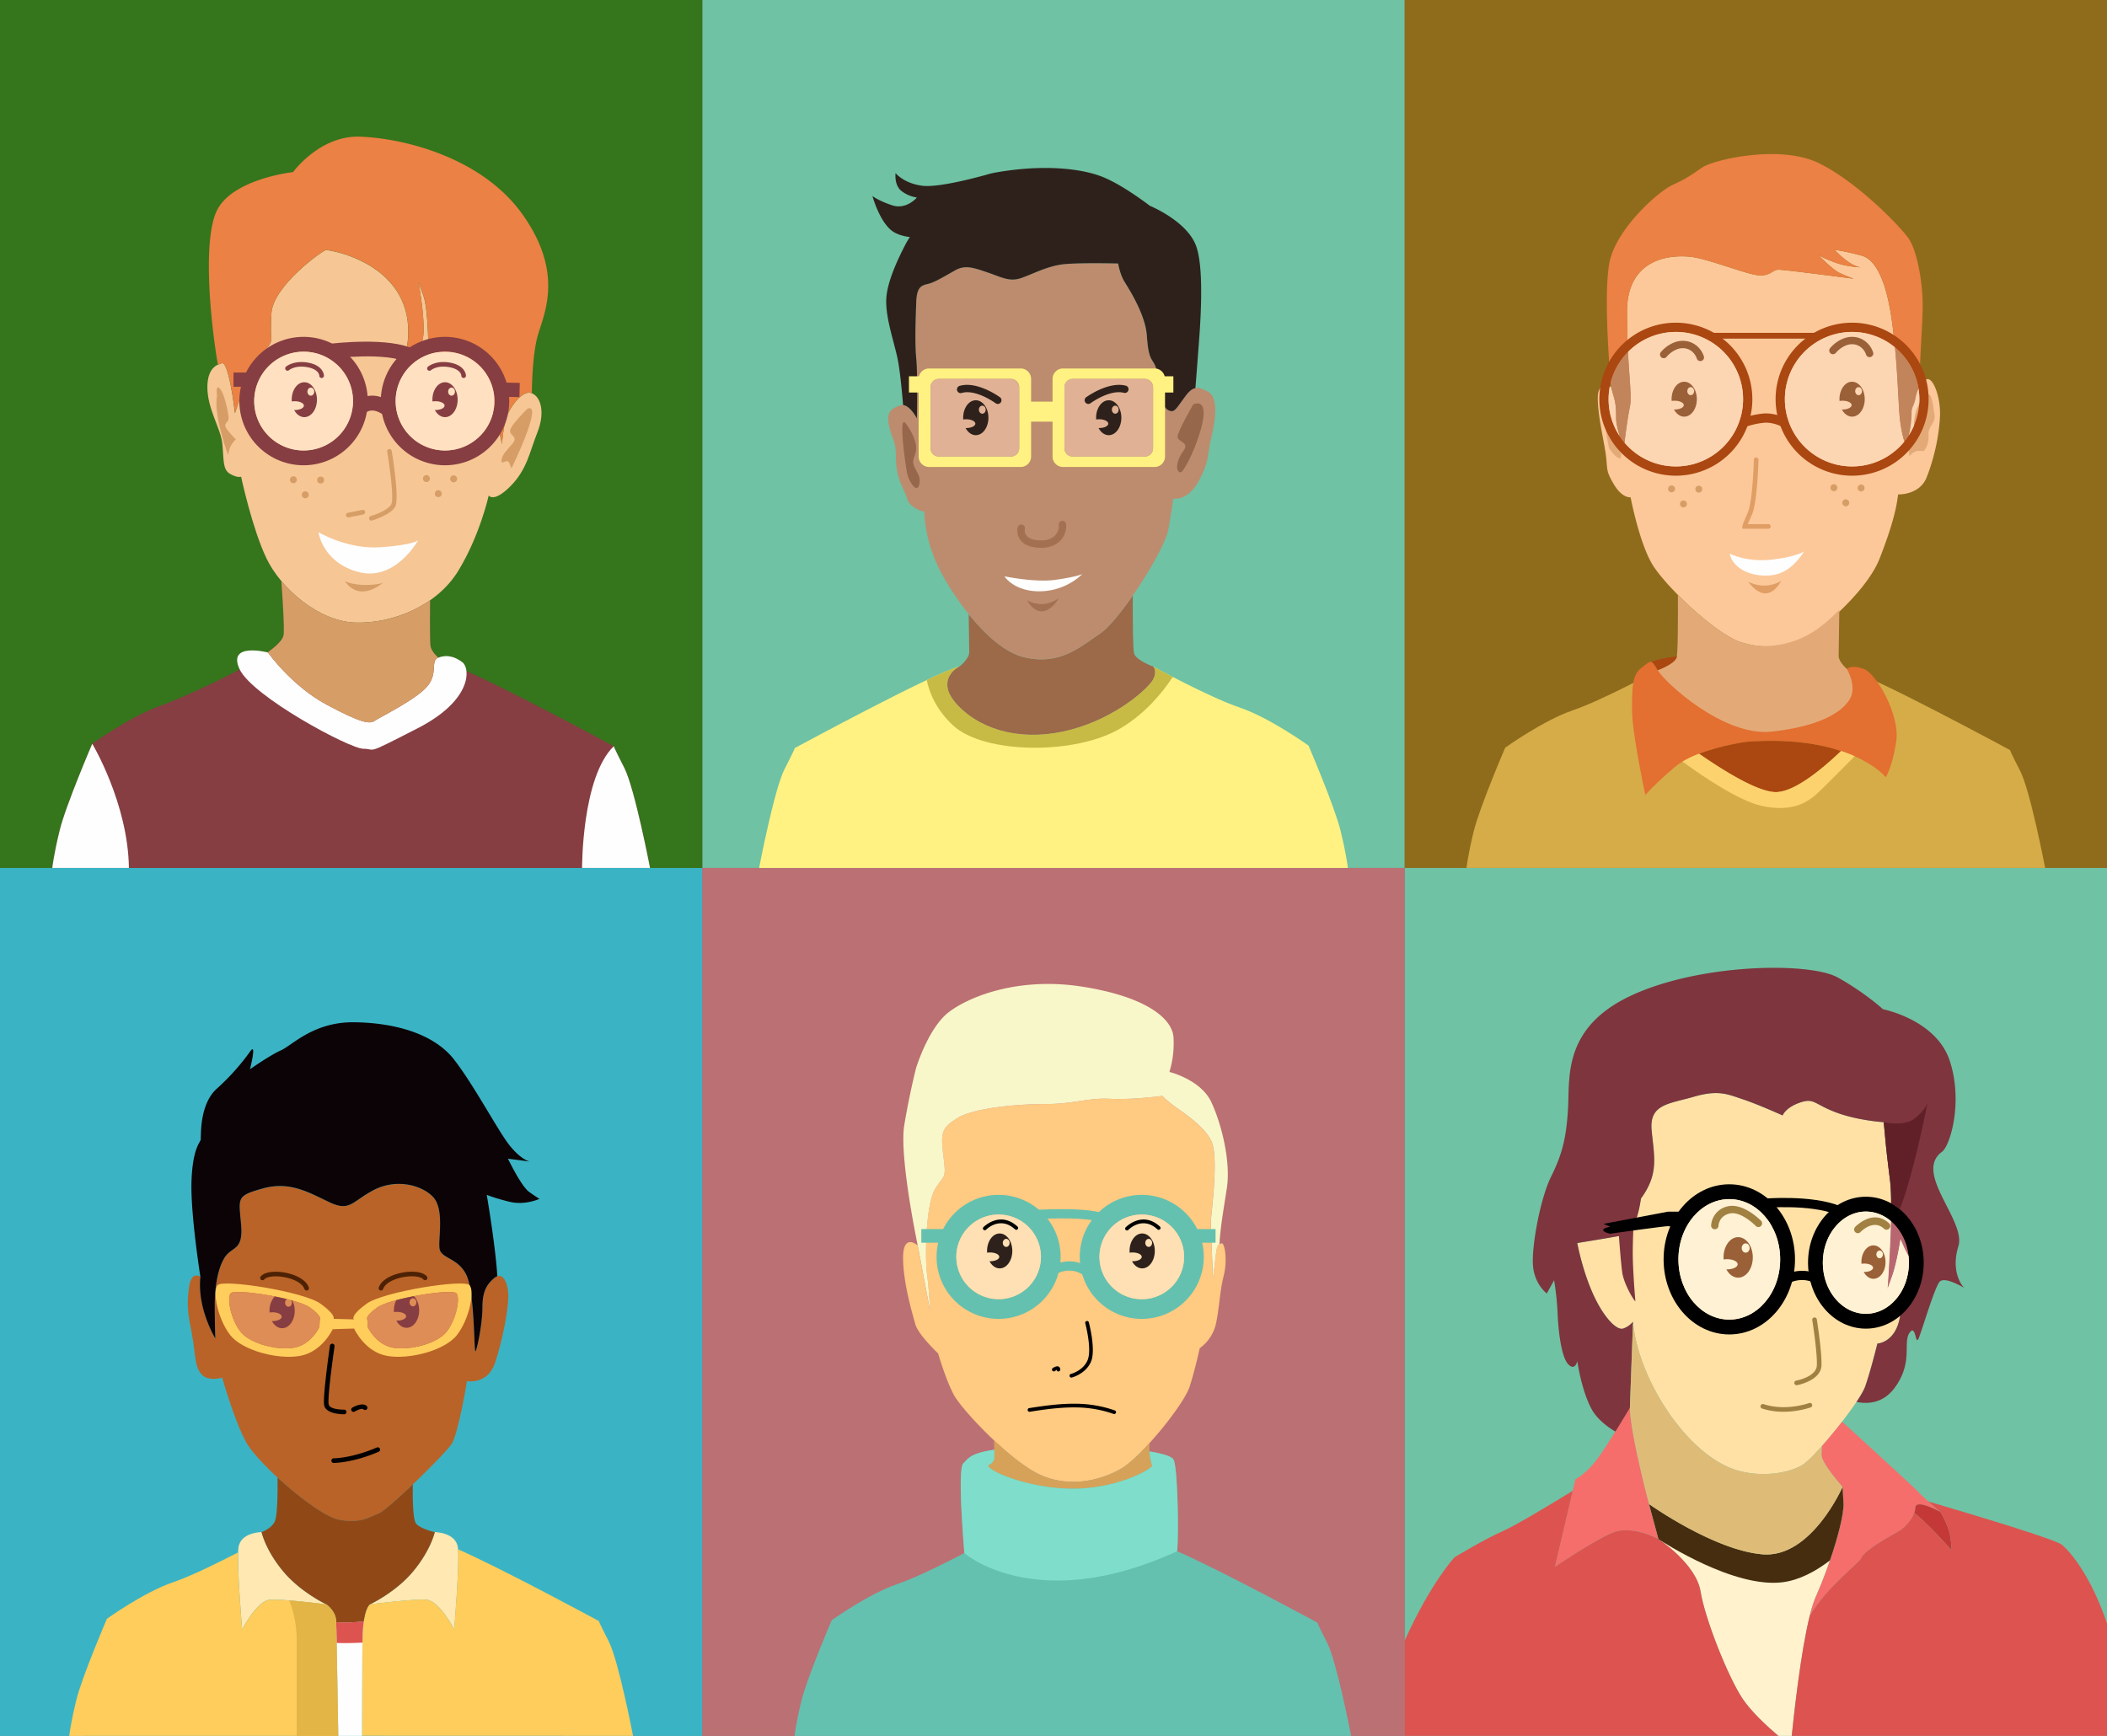 <svg id="Layer_1" data-name="Layer 1" xmlns="http://www.w3.org/2000/svg" viewBox="0 0 2272 1872"><rect x="0" y="0" width="2272" height="1872" fill="#808080" stroke="none"/><defs><style>.cls-1{fill:#3ab4c4;}.cls-2{fill:#6fc2a4;}.cls-3{fill:#8f6c1b;}.cls-4{fill:#bb7074;}.cls-5{fill:#35751c;}.cls-12,.cls-6{fill:#863e42;}.cls-10,.cls-11,.cls-14,.cls-15,.cls-16,.cls-17,.cls-18,.cls-19,.cls-22,.cls-23,.cls-24,.cls-25,.cls-26,.cls-27,.cls-28,.cls-29,.cls-30,.cls-32,.cls-33,.cls-34,.cls-35,.cls-36,.cls-37,.cls-38,.cls-39,.cls-40,.cls-41,.cls-42,.cls-43,.cls-44,.cls-45,.cls-46,.cls-47,.cls-48,.cls-50,.cls-52,.cls-53,.cls-54,.cls-55,.cls-56,.cls-57,.cls-58,.cls-59,.cls-6,.cls-60,.cls-61,.cls-62,.cls-7,.cls-8,.cls-9{fill-rule:evenodd;}.cls-7{fill:#f6c695;}.cls-8{fill:#eb8144;}.cls-9{fill:#fefefe;}.cls-10,.cls-13{fill:#d69e66;}.cls-11{fill:#ffe1c2;}.cls-14,.cls-20{fill:#fff282;}.cls-15{fill:#c7ba45;}.cls-16{fill:#9c6949;}.cls-17{fill:#bd8c6e;}.cls-18{fill:#2e211b;}.cls-19{fill:#96674a;}.cls-21{fill:#e0b194;}.cls-22{fill:#a37151;}.cls-23{fill:#fcc899;}.cls-24{fill:#e3aa78;}.cls-25{fill:#d6ac48;}.cls-26{fill:#e36f30;}.cls-27,.cls-31{fill:#ab4711;}.cls-28{fill:#fcd26f;}.cls-29{fill:#fcd5b3;}.cls-30{fill:#c2845b;}.cls-32{fill:#9a6038;}.cls-33{fill:#e09e65;}.cls-34{fill:#b96328;}.cls-35{fill:#0c0306;}.cls-36{fill:#ffe8b2;}.cls-37{fill:#ffcd5c;}.cls-38{fill:#914817;}.cls-39{fill:#dd5350;}.cls-40{fill:#e3b446;}.cls-41{fill:#de8d56;}.cls-43{fill:#4d2104;}.cls-44,.cls-51{fill:#64c1af;}.cls-45{fill:#ffca81;}.cls-46{fill:#f8f7c9;}.cls-47{fill:#d6a25a;}.cls-48{fill:#7edecb;}.cls-49,.cls-50{fill:#ffe0b5;}.cls-52{fill:#ffe1a6;}.cls-53{fill:#7e353e;}.cls-54{fill:#f56e6c;}.cls-55{fill:#fff2cd;}.cls-56{fill:#c43937;}.cls-57{fill:#462d0f;}.cls-58{fill:#debc78;}.cls-59{fill:#fff1d4;}.cls-60{fill:#b86771;}.cls-61{fill:#a18142;}.cls-62{fill:#612028;}</style></defs><rect class="cls-1" y="936" width="757.33" height="936"/><rect class="cls-2" x="757.33" width="757.33" height="936"/><rect class="cls-2" x="1514.67" y="936" width="757.33" height="936"/><rect class="cls-3" x="1514.67" width="757.33" height="936"/><rect class="cls-4" x="757.33" y="936" width="757.33" height="936"/><rect class="cls-5" width="757.33" height="936"/><path class="cls-6" d="M175,760.34c-33.12,11.26-75.52,41.73-75.52,41.73S71,868.31,64.35,895.47,56.4,936,56.4,936H700.93s-16.56-86.23-27.82-108.09-11.26-23.19-11.26-23.19-153-82.8-179.85-89.09c0,0-16.82-8.84-17.88-20-.58-6.1-.52-28.95-.35-48.32a137.06,137.06,0,0,1-80.4,24.09c-29.91-.89-60.15-21.17-80-44.82,1.68,23.46,3.31,50.76,2.45,57.94C303.17,706.9,189.48,755.41,175,760.34Z"/><path class="cls-7" d="M237.91,392.45s-14.3,1.19-14.3,25,14.3,44.11,16.09,60.81,0,28,8.35,32.78,11.92,3,11.92,3,11.93,56,27.42,88.23,56,68,96,69.15,87.63-17.88,110.88-56S527,534.33,527,534.33s5.06,8.35,23.25-9.83,20.86-37.26,29.21-58.13,4.17-38.15-6-42.32-23.85,15.49-27.43,26.22-4.76,28.62-4.76,28.62-14.91-79.28-47.7-91.8-31.59-6.56-31.59-6.56,0-46.5-5.37-61.4l-5.36-14.91s9.54,51.27,3.58,65-20.27,21.46-20.27,21.46,16.69-41.73-7.16-77.5-72.13-43.51-75.71-43.51-57.23,38.75-59,68,1.8,28-2.38,34.57-16.69,14.91-19.67,23.25-17.29,50.08-17.29,50.08S246.26,383.51,237.91,392.45Z"/><path class="cls-8" d="M290.37,372.18c4.18-6.56.6-5.36,2.38-34.57s55.45-68,59-68,51.87,7.75,75.71,43.51,7.16,77.5,7.16,77.5,14.3-7.75,20.27-21.46-3.58-65-3.58-65l5.36,14.91c5.19,14.39,5.36,58.28,5.37,61.24.11-.86,2.12-4.54,31.59,6.72,32.79,12.52,47.7,91.8,47.7,91.8s1.19-17.88,4.76-28.62,17.29-30.39,27.43-26.22c0,0,0-38.16,6-60.81s29.8-66.77-15.5-131.15-133.54-83.46-176.46-84.65S316,185.59,316,185.59s-65.58,7.16-82.27,41.73c-14.74,30.52-7.64,114,1.2,166a10.47,10.47,0,0,1,3-.85c8.35-8.94,15.5,53.06,15.5,53.06s14.31-41.73,17.29-50.08S286.2,378.74,290.37,372.18Z"/><path class="cls-9" d="M289,703.66s25.54,36.07,63.13,56.18S398.72,781,404,777.31s44.47-22.76,56.64-37.06,3-27.65,12.05-31.08,17.71-1.31,26.07,5.15,10.58,40.76-48.18,70.93-43.93,22.23-58.75,22.23S271.9,751,258.29,721.55,289,703.66,289,703.66Z"/><path class="cls-10" d="M464.12,695.67c-.58-6.1-.52-28.95-.35-48.32a137.06,137.06,0,0,1-80.4,24.09c-29.91-.89-60.15-21.17-80-44.82,1.68,23.46,3.31,50.76,2.45,57.94-.63,5.2-7.27,11.83-17.29,19l.45.11s25.54,36.07,63.13,56.18S398.72,781,404,777.31s44.47-22.76,56.64-37.06,3-27.65,12.05-31.08C468.61,705.63,464.62,700.91,464.12,695.67Z"/><path class="cls-9" d="M139,936c-.92-69.63-39.51-133.93-39.51-133.93S71,868.31,64.35,895.47,56.4,936,56.4,936Z"/><path class="cls-9" d="M700.93,936s-16.56-86.23-27.82-108.09-11.26-23.19-11.26-23.19C627.22,838.24,627.66,936,627.66,936Z"/><path class="cls-9" d="M343.39,573.92s31.25,18.75,66.87,16.24,40.63-7.49,40.63-7.49S426.51,627,387.14,617,343.39,573.92,343.39,573.92Z"/><path class="cls-10" d="M417.49,487.13a2.49,2.49,0,0,1,4.92-.8c0,.14,8.59,51.13,3.8,60-4.87,9-24.86,14.93-24.91,14.95a2.49,2.49,0,1,1-1.45-4.76s18.09-5.35,22-12.55C425.78,536.63,417.51,487.27,417.49,487.13Z"/><path class="cls-10" d="M390.71,549.9a2.5,2.5,0,0,1,1,4.91l-15.63,3.12a2.5,2.5,0,1,1-1-4.9Z"/><path class="cls-10" d="M371.83,626.73s7.5,4.07,22.19,4.07,19.06-2.5,19.06-2.5S388.71,650.8,371.83,626.73Z"/><path class="cls-10" d="M234,427s-1.79-13.71,3.27-7.75,9.25,26.82,9.25,31.89-7.16,5.07-1.2,12.52a95.36,95.36,0,0,0,8.95,10.14s-5.37,5.06-6.86,10.73-1.49,6-1.49,6S230.12,448.25,234,427Z"/><path class="cls-10" d="M568.77,440.74S550,458.92,550,464.59s8.94,6,2.68,13.71-11,11.32-11.92,17.88,6-2.38,8.34,3,2.39,6,2.39,6S586.65,433.29,568.77,440.74Z"/><path class="cls-6" d="M327.39,363.28a69.24,69.24,0,1,1-49,20.28,69,69,0,0,1,49-20.28Zm37.66,31.6a53.26,53.26,0,1,0,15.59,37.65A53.08,53.08,0,0,0,365.05,394.88Z"/><path class="cls-6" d="M479.9,363.28a69.24,69.24,0,1,1-49,20.28,69,69,0,0,1,49-20.28Zm37.65,31.6a53.26,53.26,0,1,0,15.59,37.65A53.08,53.08,0,0,0,517.55,394.88Z"/><path class="cls-6" d="M381.36,435.59c.05,0,15.82-19.37,41.44-1.12l-9.25,13c-13.43-9.56-19.8-1.77-19.81-1.74Z"/><path class="cls-6" d="M357.74,370.53c.18,0,62.78-7.61,89.21,6.44l-7.5,14.12c-22-11.68-79.73-4.71-79.9-4.69Z"/><path class="cls-11" d="M327.39,485.78a53.24,53.24,0,1,0-37.65-15.6A53.08,53.08,0,0,0,327.39,485.78Z"/><path class="cls-11" d="M479.9,485.78a53.24,53.24,0,1,0-37.66-15.6A53.08,53.08,0,0,0,479.9,485.78Z"/><path class="cls-6" d="M328.18,412.21c7.51,0,13.59,8.43,13.59,18.82s-6.08,18.82-13.59,18.82c-4.5,0-8.49-3-11-7.69h.65c5.44,0,9.85-2.12,9.85-4.73s-4.41-4.74-9.85-4.74a20.56,20.56,0,0,0-3.21.26c-.05-.63-.07-1.27-.07-1.93,0-10.39,6.08-18.82,13.59-18.82Zm7,5.8c-2,0-3.67,1.94-3.67,4.34s1.64,4.34,3.67,4.34,3.67-1.94,3.67-4.34S337.17,418,335.14,418Z"/><path class="cls-6" d="M479.9,412.21c7.5,0,13.59,8.43,13.59,18.82s-6.09,18.82-13.59,18.82c-4.51,0-8.49-3-11-7.69h.66c5.43,0,9.84-2.12,9.84-4.73s-4.41-4.74-9.84-4.74a20.59,20.59,0,0,0-3.22.26c0-.63-.07-1.27-.07-1.93,0-10.39,6.09-18.82,13.6-18.82Zm7,5.8c-2,0-3.67,1.94-3.67,4.34s1.65,4.34,3.67,4.34,3.68-1.94,3.68-4.34S488.88,418,486.85,418Z"/><rect class="cls-12" x="251.79" y="401.75" width="18.21" height="15.34"/><rect class="cls-12" x="543.46" y="411.26" width="15.34" height="18.21" transform="translate(118.32 961.77) rotate(-88.69)"/><path class="cls-6" d="M464.68,399.26a2.49,2.49,0,0,1-3.21-3.81s8.4-7.34,24.26-4.3c16.72,3.2,16.72,14,16.72,14a2.5,2.5,0,0,1-5,0s0-6.7-12.66-9.12C471.29,393.46,464.7,399.24,464.68,399.26Z"/><path class="cls-6" d="M311.55,399.26a2.49,2.49,0,0,1-3.2-3.81s8.39-7.34,24.26-4.3c16.71,3.2,16.71,14,16.71,14a2.5,2.5,0,0,1-5,0s0-6.7-12.65-9.12C318.16,393.46,311.57,399.24,311.55,399.26Z"/><circle class="cls-13" cx="345.74" cy="517.67" r="3.75"/><path class="cls-10" d="M329.18,537.36a3.75,3.75,0,1,0-3.75-3.75A3.76,3.76,0,0,0,329.18,537.36Z"/><path class="cls-10" d="M316.37,521.11a3.75,3.75,0,1,0-3.75-3.75A3.76,3.76,0,0,0,316.37,521.11Z"/><path class="cls-10" d="M489.18,520.17a3.75,3.75,0,1,0-3.75-3.75A3.76,3.76,0,0,0,489.18,520.17Z"/><path class="cls-10" d="M472.62,536.11a3.75,3.75,0,1,0-3.75-3.75A3.76,3.76,0,0,0,472.62,536.11Z"/><path class="cls-10" d="M459.81,519.86a3.75,3.75,0,1,0-3.75-3.75A3.76,3.76,0,0,0,459.81,519.86Z"/><path class="cls-14" d="M1034.21,718.92s-28.06,14.36-.66,42.41,72.43,38.5,121.37,25.45,82.87-44.37,88.09-53.5.66-14.36.66-14.36,60.35,33,93,44.05S1411,804.08,1411,804.08s28.06,65.25,34.59,92,7.83,39.92,7.83,39.92H818.55s16.31-84.94,27.4-106.48,11.1-22.83,11.1-22.83S1007.78,725.12,1034.21,718.92Z"/><path class="cls-15" d="M999.34,733.37c2.59,12.9,9.68,31.67,28.67,49.17,33.28,30.67,131.81,32,180.74,2.61,26.14-15.68,44.46-37.87,55.86-55.15-12.4-6.41-20.94-11.08-20.94-11.08s4.56,5.22-.66,14.36-39.15,40.45-88.09,53.5-94,2.61-121.37-25.45.66-42.41.66-42.41C1028.09,720.36,1015.34,725.82,999.34,733.37Z"/><path class="cls-16" d="M1243.66,718.92s-18.08-6.55-20.69-13.85c-1.35-3.78-1.58-34.28-1.49-62.81-13.1,18.91-26.65,35.38-35.5,41.19-21.29,14-42.59,34.6-81.85,25.29-20.64-4.9-42-24.51-59.57-46.35.32,20.19.6,38.47.6,41.12,0,6.26-9.54,15.4-12.53,16.36-5.52,3.6-22.43,17.56.92,41.46,27.41,28.06,72.43,38.5,121.37,25.45s82.87-44.37,88.09-53.5S1243.66,718.92,1243.66,718.92Z"/><path class="cls-17" d="M988.66,451.19s-9-17.63-18.3-14-15,6.65-11.64,22.29,7.32,15,7.32,32.28,3.32,25.95,8.65,37.26,2.66,12,10.31,17.64,11.65,4.66,11.65,4.66-.33,25.62,13,55.57,55.23,92.5,94.5,101.82,60.56-11.32,81.85-25.29,69.88-89.84,73.87-112.47,5.33-33.27,5.33-33.27,15.3,3.32,27.28-18.64,8.65-26,14-48.58,6.32-42.26-3.67-47.92-16-6.65-23.62,3.33-11,16.31-14.64,17.3-10.32-3-10.65-11-5.32-32.94-9.31-39.92-6.33-7.66-8-30.62-19.63-50.58-24.29-58.23-6.66-19.3-6.66-19.3-39.26-1-57.56.67-34.27,10.65-46.92,15-20.63-.66-36.27-6-24.29-8.32-34.94-2.33-21,12.31-28,14.31-13.31,1.66-14,19.63-1.67,44.59,0,61.23S988.66,451.19,988.66,451.19Z"/><path class="cls-18" d="M1292.12,378.32c1.34-18,7.33-84.52-2-112.14s-50.24-44.25-50.24-44.25-28.62-22.29-51.25-31.28S1125.09,177,1073.85,186c-2.4.42-4.77.95-7.11,1.56h0c-1.07.28-2.13.59-3.18.91-11.66,3.26-52.23,14.11-69.24,11.84-20-2.66-28.62-13.64-28.62-13.64s-1.66,12.64,6,19a35.66,35.66,0,0,0,17,7.32s-11.31,13.65-26.95,8.32-21-10-21-10,8,29.72,23,38.93c4.29,2.65,10.41,4.52,17.38,5.45a76.88,76.88,0,0,0-4.4,7.2c-6,11.64-19.64,38.26-21,58.56s8.65,47.92,12.31,66.22c2.47,12.33,4.63,35.39,5.78,49.13,8,.91,14.85,14.42,14.85,14.42s1-47.91-.66-64.55-.67-43.26,0-61.23,7-17.63,14-19.63,17.31-8.32,28-14.31,19.3-3,34.94,2.33,23.63,10.32,36.27,6,28.62-13.31,46.92-15,57.56-.67,57.56-.67,2,11.65,6.66,19.3,22.62,35.27,24.29,58.23,4,23.63,8,30.62,9,31.94,9.31,39.92,7,12,10.65,11,7-7.32,14.64-17.3c3.43-4.46,6.51-6.73,9.77-7.37C1289.94,407.24,1291.19,390.91,1292.12,378.32Z"/><path class="cls-19" d="M1286.8,435.88s-16.3,28.29-17,34.61,13.64,6,6.32,15.64-9.31,22-3.32,23.29S1316.09,425.57,1286.8,435.88Z"/><path class="cls-19" d="M976.19,456s9.15,11.31,11.31,23-4.66,14.3-2.33,22.12,8.49,11.48,6,21.63-11.31-3.82-13-12.14S968.53,447.53,976.19,456Z"/><path class="cls-9" d="M1083.09,621.5s32.83,6.82,54.47,3.86,29.43-6.14,29.43-6.14a67.83,67.83,0,0,1-45.58,18.46C1093.19,637.9,1083.09,621.5,1083.09,621.5Z"/><path class="cls-14" d="M1146.21,397.36H1245a11.29,11.29,0,0,1,11.26,11.25v83.75A11.29,11.29,0,0,1,1245,503.61h-98.75A11.29,11.29,0,0,1,1135,492.36V408.61a11.29,11.29,0,0,1,11.25-11.25Zm10.46,11.25a8.89,8.89,0,0,0-8.87,8.86v66a8.89,8.89,0,0,0,8.87,8.87h77.84a8.89,8.89,0,0,0,8.86-8.87v-66a8.88,8.88,0,0,0-8.86-8.86Z"/><path class="cls-14" d="M1001.84,397.36h98.75a11.28,11.28,0,0,1,11.25,11.25v83.75a11.28,11.28,0,0,1-11.25,11.25h-98.75a11.28,11.28,0,0,1-11.25-11.25V408.61a11.28,11.28,0,0,1,11.25-11.25Zm10.45,11.25a8.89,8.89,0,0,0-8.86,8.86v66a8.89,8.89,0,0,0,8.86,8.87h77.84a8.89,8.89,0,0,0,8.87-8.87v-66a8.89,8.89,0,0,0-8.87-8.86Z"/><rect class="cls-20" x="1104.65" y="433.14" width="35.31" height="21.56"/><rect class="cls-21" x="1003.43" y="408.61" width="95.57" height="83.75" rx="8.87"/><rect class="cls-21" x="1147.8" y="408.61" width="95.57" height="83.75" rx="8.87"/><path class="cls-18" d="M1195.59,431.66c7.5,0,13.59,8.43,13.59,18.82s-6.09,18.82-13.59,18.82c-4.5,0-8.49-3-11-7.69h.65c5.44,0,9.84-2.12,9.84-4.73s-4.4-4.74-9.84-4.74a19.23,19.23,0,0,0-3.21.26c0-.63-.08-1.28-.08-1.93,0-10.39,6.09-18.82,13.6-18.82Zm7,5.8c-2,0-3.67,1.94-3.67,4.34s1.64,4.34,3.67,4.34,3.67-1.94,3.67-4.34S1204.58,437.46,1202.55,437.46Z"/><path class="cls-18" d="M1052.23,431.66c7.51,0,13.59,8.43,13.59,18.82s-6.08,18.82-13.59,18.82c-4.5,0-8.49-3-11-7.69h.65c5.44,0,9.84-2.12,9.84-4.73s-4.4-4.74-9.84-4.74a19.44,19.44,0,0,0-3.22.26c0-.63-.06-1.28-.06-1.93,0-10.39,6.08-18.82,13.59-18.82Zm7,5.8c-2,0-3.67,1.94-3.67,4.34s1.64,4.34,3.67,4.34,3.67-1.94,3.67-4.34S1061.21,437.46,1059.19,437.46Z"/><path class="cls-18" d="M1176.2,434.65a4,4,0,1,1-4.65-6.47c.07,0,23.7-17.36,42.75-12.17a4,4,0,0,1-2.09,7.69C1196.88,419.52,1176.26,434.61,1176.2,434.65Z"/><path class="cls-18" d="M1077.94,428.18a4,4,0,1,1-4.65,6.47c-.06,0-20.68-15.13-36-10.95a4,4,0,1,1-2.09-7.69C1054.24,410.82,1077.88,428.14,1077.94,428.18Z"/><rect class="cls-20" x="980.13" y="405.79" width="15.94" height="17.5"/><rect class="cls-20" x="1249.33" y="405.79" width="15.93" height="17.5"/><path class="cls-22" d="M1097.32,569a4,4,0,1,1,7.81,1.69s-2.44,10.82,14.81,12a32,32,0,0,0,7.75-.31,17.16,17.16,0,0,0,10.72-5.83,14.83,14.83,0,0,0,3.34-8.21,9.94,9.94,0,0,0-.09-2.24,4,4,0,0,1,7.87-1.35,16.9,16.9,0,0,1,.18,4.15,22.93,22.93,0,0,1-5.11,12.71c-3.28,4-8.3,7.38-15.57,8.64a39.36,39.36,0,0,1-9.65.41C1092.88,588.83,1097.3,569.07,1097.32,569Z"/><path class="cls-22" d="M1107.47,647.36a32.82,32.82,0,0,0,15.94,4.07c9.38,0,18.44-6.25,18.44-6.25S1124.35,675.49,1107.47,647.36Z"/><path class="cls-23" d="M1737.25,417.38s-14.34-7.69-14.34,11.78,6.66,46.12,8.71,61.5-.51,16.4,8.71,31.77,17.94,13.84,17.94,13.84,9.22,48.16,23.06,71.73,68.66,75.85,95.82,84.56,52.82,3.63,65.64-1.5,69.13-50.77,84-88.69,17.94-55.86,19-62.52l1-6.66s23.05,1,30.74-18.45,13.32-43.55,14.35-65.59-8.71-46.38-16.14-38.94-9,13.06-10.25,20-4.1,8.45-4.1,14.86-1.28,21.27-4.1,26.9l-3.07,6.15s-4.87-11.78-6.41-36.38-3.07-68.67-9.22-105-16.66-56.88-31-61a276.38,276.38,0,0,0-29.21-6.41s3.58,4.62,12.55,11.53,15.38,7.43,15.38,7.43-13.59-.51-25.11-4.35a130.08,130.08,0,0,1-20.24-8.72s15.36,15.89,23.31,19.48,14.61,5.89,14.61,5.89-74.31-9.73-81-9.73-8.46,6.66-20.75,6.14-54.32-17.67-73.79-20-68.93-.26-68.93,59.19,6.15,88.65,3.08,103-6.41,43.55-6.41,43.55-8.45-20.24-8.45-31.26-.52-16.65-2.31-22.8S1737.25,417.38,1737.25,417.38Z"/><path class="cls-8" d="M2073.16,336.16c1-30.24-6.15-66.62-15.38-79.43S2004,197.29,1962,176.28s-113.76-4.1-126.06,4.1-16.4,11.78-32.28,19S1744.17,246,1736,280.81s1.28,136.57,1.28,136.57,1.29,5.12,3.08,11.27,2.31,11.79,2.31,22.8,8.45,31.26,8.45,31.26,3.33-29.2,6.41-43.55-3.08-43.56-3.08-103,49.45-61.49,68.93-59.19,61.49,19.47,73.79,20,14.09-6.14,20.75-6.14,81,9.73,81,9.73-6.67-2.3-14.61-5.89-23.31-19.48-23.31-19.48a130.08,130.08,0,0,0,20.24,8.72c11.52,3.84,25.11,4.35,25.11,4.35s-6.41-.51-15.38-7.43-12.55-11.53-12.55-11.53a276.38,276.38,0,0,1,29.21,6.41c14.34,4.1,24.85,24.6,31,61s7.68,80.45,9.22,105.05,6.41,36.38,6.41,36.38l3.07-6.15c2.82-5.63,4.1-20.5,4.1-26.9s2.82-7.94,4.1-14.86c.82-4.45,1.76-8.37,4.3-12.58C2069.68,396.41,2072.36,359.74,2073.16,336.16Z"/><path class="cls-24" d="M1729.82,430.44s8.46,25.63,9.23,31.52-2.31,6.92.51,14.09,10,10.76,8.46,16.66-11.53-6.67-12.82-9.23S1724,421.37,1729.82,430.44Z"/><path class="cls-25" d="M1993.37,722.67s27.57,14.11.64,41.68-71.18,37.83-119.27,25-81.44-43.6-86.57-52.58-.64-14.11-.64-14.11-59.32,32.38-91.38,43.28-73.1,40.4-73.1,40.4-27.58,64.13-34,90.42-7.69,39.23-7.69,39.23H2205.3s-16-83.48-26.93-104.64-10.9-22.44-10.9-22.44S2019.34,728.76,1993.37,722.67Z"/><path class="cls-24" d="M1787.53,722.67s17.77-6.43,20.33-13.61c1.42-4,1.58-38,1.44-67.51,22,22.23,50.55,45.46,67.85,51,27.16,8.71,50.73,1.53,63.54-3.59.62-.25,1.35-.59,2.18-1,13.82-6,27.67-17.12,40.48-30.34-.38,23.28-.75,46.89-.75,49.91,0,6.14,9.37,15.13,12.31,16.07,5.43,3.54,22,17.26-.9,40.75-26.93,27.58-71.18,37.83-119.27,25s-81.44-43.6-86.57-52.58S1787.53,722.67,1787.53,722.67Z"/><path class="cls-26" d="M1883.36,800s-53.81,7.17-77.38,27.16-31.77,30.23-31.77,30.23-14.35-66.62-14.35-91.21,0-38.44,10.25-46.12,10.24-10.07,17.42,2.65,71,72.16,123.24,66.27,75.33-21,83.79-34.84-3.11-32.8-3.11-32.8,5.16-5.12,18.74.26,38.69,50,34.58,77.63-11.27,38.94-11.27,38.94S1996.1,791.5,1883.36,800Z"/><path class="cls-24" d="M2063.93,462.73s3.33,7.68-.51,13.07a36.25,36.25,0,0,0-5.13,9.73l.51,6.41s4.87-5.64,9.49-5.64a44.41,44.41,0,0,1,6.14.26,24.6,24.6,0,0,0,5.13-17.17c-1-10,7.94-12.3,6.4-22.29s-3.07-24.85-7.68-21.27S2062.32,439.37,2063.93,462.73Z"/><path class="cls-27" d="M1985.28,809.87c-23.44-7.8-56.59-13.31-101.92-9.91,0,0-27.09,3.61-51.25,12.85,26.34,18.3,61.6,40.15,81.32,41.36S1963.27,830.87,1985.28,809.87Z"/><path class="cls-28" d="M1913.43,854.17c-19.72-1.21-55-23.06-81.32-41.36a114.81,114.81,0,0,0-17.85,8.46c19.76,14.46,60.48,42.52,85.91,47.91,34.56,7.33,49.57-5.93,55.5-10.12,3.8-2.68,27.58-26.63,44.23-43.55-4.38-2-9.24-3.86-14.62-5.64C1963.27,830.87,1933.14,855.38,1913.43,854.17Z"/><path class="cls-27" d="M1808.14,707.81a142.06,142.06,0,0,0-28,5.89c2.12.13,3.91,2.74,7.43,9,0,0,17.77-6.43,20.33-13.61A6.44,6.44,0,0,0,1808.14,707.81Z"/><path class="cls-27" d="M1807.08,348a82.5,82.5,0,1,1-58.33,24.16A82.23,82.23,0,0,1,1807.08,348Zm51.27,31.23a72.51,72.51,0,1,0,21.23,51.27A72.28,72.28,0,0,0,1858.35,379.23Z"/><path class="cls-29" d="M1734.58,430.5a72.17,72.17,0,0,0,12.08,40.08c-2-6.31-4-13.8-4-19.13,0-11-.52-16.65-2.31-22.8s-3.08-11.27-3.08-11.27a12.37,12.37,0,0,0-1.37-.6A72.94,72.94,0,0,0,1734.58,430.5Z"/><path class="cls-29" d="M1755.82,481.76a72.5,72.5,0,1,0,0-102.53l-.28.28c1.62,31.35,4.17,49.34,2,59.65-2.26,10.52-4.65,29-5.77,38.17C1753,478.86,1754.4,480.34,1755.82,481.76Z"/><path class="cls-30" d="M1740.33,428.65c1.79,6.15,2.31,11.79,2.31,22.8,0,5.33,2,12.82,4,19.13a74.3,74.3,0,0,0,5.07,6.75c1.12-9.12,3.51-27.65,5.77-38.17,2.21-10.31-.34-28.3-2-59.65a72.4,72.4,0,0,0-18.71,33c.26,3.11.42,4.86.42,4.86S1738.54,422.5,1740.33,428.65Z"/><path class="cls-27" d="M1997.15,348a82.5,82.5,0,1,1-58.33,24.16A82.25,82.25,0,0,1,1997.15,348Zm51.27,31.23a72.51,72.51,0,1,0,21.23,51.27A72.28,72.28,0,0,0,2048.42,379.23Z"/><path class="cls-29" d="M1945.89,481.76a72.49,72.49,0,0,0,102.53,0,69.44,69.44,0,0,0,5.07-5.63c-1.4-4.28-4.52-15.6-5.7-34.41-1-16.4-2-41.44-4.44-67.1a72.5,72.5,0,0,0-97.46,107.14Z"/><path class="cls-30" d="M2047.79,441.72c1.18,18.81,4.3,30.13,5.7,34.41a70.29,70.29,0,0,0,4.71-6.5c2.18-6.67,3.17-18.92,3.17-24.58,0-6.41,2.82-7.94,4.1-14.86a37.55,37.55,0,0,1,3.33-10.85,72.35,72.35,0,0,0-20.38-40.11q-2.43-2.42-5.07-4.61C2045.74,400.28,2046.77,425.32,2047.79,441.72Z"/><path class="cls-29" d="M2061.37,445.05c0,5.66-1,17.91-3.17,24.58a72.64,72.64,0,0,0,5.58-10.5c-.14-10.6,2.5-18.16,5.69-23.48.12-1.7.18-3.42.18-5.15a73.39,73.39,0,0,0-.85-11.16,37.55,37.55,0,0,0-3.33,10.85C2064.19,437.11,2061.37,438.64,2061.37,445.05Z"/><path class="cls-27" d="M1876.79,451.84a94.24,94.24,0,0,1,24.47-5.86c13.92-1.23,26.62,6.25,26.66,6.27l-5,8.67s-10.08-5.93-20.84-5a82.27,82.27,0,0,0-21.47,5.08Z"/><rect class="cls-31" x="1841.53" y="358.93" width="117.81" height="6.25"/><path class="cls-32" d="M1997.15,411.68c7.51,0,13.6,8.43,13.6,18.82s-6.09,18.82-13.6,18.82c-4.5,0-8.49-3-11-7.7l.65,0c5.44,0,9.85-2.12,9.85-4.74s-4.41-4.73-9.85-4.73a19.41,19.41,0,0,0-3.21.26c-.05-.64-.07-1.28-.07-1.93,0-10.39,6.09-18.82,13.59-18.82Zm7,5.79c-2,0-3.67,1.94-3.67,4.34s1.64,4.35,3.67,4.35,3.67-2,3.67-4.35S2006.14,417.47,2004.11,417.47Z"/><path class="cls-32" d="M1816.12,411.68c7.51,0,13.59,8.43,13.59,18.82s-6.08,18.82-13.59,18.82c-4.5,0-8.48-3-11-7.7l.66,0c5.43,0,9.84-2.12,9.84-4.74s-4.41-4.73-9.84-4.73a19.44,19.44,0,0,0-3.22.26c0-.64-.07-1.28-.07-1.93,0-10.39,6.09-18.82,13.59-18.82Zm7,5.79c-2,0-3.67,1.94-3.67,4.34s1.65,4.35,3.67,4.35,3.67-2,3.67-4.35S1825.11,417.47,1823.08,417.47Z"/><path class="cls-32" d="M1979.52,380.65a4,4,0,0,1-6-5.31,36.6,36.6,0,0,1,14.79-10.49,25.11,25.11,0,0,1,13.31-1.16,23.2,23.2,0,0,1,11.15,5.53,24.77,24.77,0,0,1,6.85,10.25,4,4,0,1,1-7.5,2.68,17,17,0,0,0-4.66-7,15.38,15.38,0,0,0-7.34-3.66,17.22,17.22,0,0,0-9.12.82A28.79,28.79,0,0,0,1979.52,380.65Z"/><path class="cls-32" d="M1797,384.93a4,4,0,0,1-6-5.31,36.6,36.6,0,0,1,14.8-10.49,25.1,25.1,0,0,1,13.31-1.16,23.32,23.32,0,0,1,11.15,5.52,25.09,25.09,0,0,1,6.85,10.25,4,4,0,1,1-7.5,2.69,16.92,16.92,0,0,0-4.66-7,15.34,15.34,0,0,0-7.34-3.66,17.21,17.21,0,0,0-9.12.82A28.79,28.79,0,0,0,1797,384.93Z"/><path class="cls-9" d="M1865.12,597.09s18.46,9.57,45.79,6.39,34.32-8.85,34.32-8.85-9.63,17.85-26.64,23.83S1870.32,619.21,1865.12,597.09Z"/><path class="cls-33" d="M1891.23,495.75a2.49,2.49,0,1,1,5,.12c0,.13-1.26,46.15-7.09,59.09-2.39,5.32-3.72,8.42-4.46,10.23h22.19a2.5,2.5,0,0,1,0,5h-28.13v-2.5s0-1.78,5.85-14.78C1890,540.86,1891.22,495.88,1891.23,495.75Z"/><path class="cls-33" d="M1885.12,627.38s9.69,5,19.84,4.06,15.78-5.16,15.78-5.16-6.4,13.29-16.72,13.6S1885.12,627.38,1885.12,627.38Z"/><path class="cls-10" d="M1831.84,531.28a3.75,3.75,0,1,0-3.75-3.75A3.76,3.76,0,0,0,1831.84,531.28Z"/><path class="cls-10" d="M1815.28,547.21a3.75,3.75,0,1,0-3.75-3.74A3.76,3.76,0,0,0,1815.28,547.21Z"/><path class="cls-10" d="M1802.47,531a3.75,3.75,0,1,0-3.75-3.75A3.76,3.76,0,0,0,1802.47,531Z"/><path class="cls-10" d="M2006.84,530a3.75,3.75,0,1,0-3.75-3.75A3.76,3.76,0,0,0,2006.84,530Z"/><path class="cls-10" d="M1990.28,546a3.76,3.76,0,1,0-3.75-3.76A3.77,3.77,0,0,0,1990.28,546Z"/><path class="cls-10" d="M1977.47,529.72a3.76,3.76,0,1,0-3.75-3.75A3.76,3.76,0,0,0,1977.47,529.72Z"/><path class="cls-34" d="M216.08,1376.89s-9.89-7.42-12.36,11.75-1.24,27.19,3.09,49.45,2.47,34,9.89,43.27,22.87,4.33,22.87,4.33,13,46.36,26,69.85,76.65,79.13,100.14,83.46,32.76-3.09,42.66-6.8,71.09-63.68,78.5-74.8,16.69-68,16.69-68,22.26,4.33,30.29-19.78,14.84-58.73,14.22-73.56-6.8-24.73-14.83-17.93-13,14.22-13,31.52-5.57,44.52-7.42,47.6-.62-63-9.89-82.21-27.82-17.31-29.06-29.06,5.57-42.65-7.42-55.63-40.18-19.17-63.67-6.8-25.34,23.49-47.6,13-42.65-22.87-71.71-14.84-26,9.89-23.49,39-9.89,22.87-17.93,35.85-10.5,34.62-10.5,50.69.61,36.17.61,36.17S212.37,1411.2,216.08,1376.89Z"/><path class="cls-35" d="M536.29,1376.28c-2.23-34.68-11.43-87.79-11.43-87.79s6.8,3.09,24.11,7.42,32.76-3.09,32.76-3.09-2.47-1.24-11.13-7.42-22.87-35.85-22.87-35.85l23.49,3.09s-9.27-1.86-21.63-17.31-38.33-64.91-60-92.73S426,1103,382.06,1102.42s-66.77,24.73-79.13,30.29-33.38,20.4-33.38,20.4,7.42-29,.62-19.78a249.75,249.75,0,0,1-36.47,40.8c-19.17,17.31-16.7,51.93-17.31,55s-8.66,9.27-9.89,44.51,9.58,103.23,9.58,103.23c-3.71,34.31,16.07,66.46,16.07,66.46s-.61-20.09-.61-36.17,2.47-37.71,10.5-50.69,20.41-6.8,17.93-35.85-5.56-30.91,23.49-39,49.46,4.33,71.71,14.84,24.11-.62,47.6-13,50.69-6.18,63.67,6.8,6.19,43.89,7.42,55.63,19.78,9.89,29.06,29.06,8,85.31,9.89,82.21,7.42-30.29,7.42-47.6,4.94-24.72,13-31.52A9.72,9.72,0,0,1,536.29,1376.28Z"/><path class="cls-36" d="M352,1730.21s-28-13-46.93-36-23-41.94-23-41.94-23,0-25,17,4,87.88,4,87.88,16-31,30-32S352,1730.21,352,1730.21Z"/><path class="cls-36" d="M398.86,1730.21s28-13,46.94-36,23-41.94,23-41.94,23,0,25,17-4,87.88-4,87.88-16-31-30-32S398.86,1730.21,398.86,1730.21Z"/><path class="cls-37" d="M364.74,1872c-.52-32.6-1.89-115.91-2.29-124.32-.5-10.48-10.48-17.47-10.48-17.47s-46.93-6-60.91-5-30,32-30,32-5.11-60.43-4.32-83.07c-19.65,10.19-50.33,25.45-70.24,32.22-31.23,10.62-71.22,39.36-71.22,39.36s-26.87,62.48-33.11,88.1-7.5,38.22-7.5,38.22Z"/><path class="cls-37" d="M682.62,1872s-15.62-81.33-26.24-102-10.62-21.87-10.62-21.87-105.45-57.06-151.88-77.34c1.51,19.33-4.15,86.33-4.15,86.33s-16-31-30-32-60.92,5-60.92,5-7.45,4.49-7.95,36.94c-.37,24.09-.47,78.43-.49,104.85Z"/><path class="cls-9" d="M390.42,1872c0-26.42.12-80.76.49-104.85a145.54,145.54,0,0,1,1.36-18.82,145.55,145.55,0,0,1-29.75,1.1c.46,14.66,1.72,91.56,2.22,122.57Z"/><path class="cls-38" d="M398.86,1730.21s28-13,46.94-36,23-41.94,23-41.94-14.7-3.24-19.94-9c-3.89-4.26-3.93-29.66-3.69-42.5-16.32,15.59-32.17,29.62-36.79,31.36-9.9,3.71-19.17,11.13-42.66,6.8-14.1-2.6-42.69-23.69-66.1-45.22h-.38s.83,40.07-3.16,47.56-14,11-14,11,4,19,23,41.94,46.93,36,46.93,36,10,7,10.48,17.47c0,.41,0,1,.07,1.75a145.55,145.55,0,0,0,29.75-1.1C394.55,1732.81,398.86,1730.21,398.86,1730.21Z"/><path class="cls-39" d="M390.91,1767.15a145.54,145.54,0,0,1,1.36-18.82,145.55,145.55,0,0,1-29.75,1.1c.12,3.83.3,11.93.5,22.35,7.34.24,16.54.22,27.83-.37Q390.88,1769.15,390.91,1767.15Z"/><path class="cls-40" d="M364.74,1872c-.37-22.9-1.15-70.82-1.72-100.22-.2-10.42-.38-18.52-.5-22.35,0-.75,0-1.34-.07-1.75-.5-10.48-10.48-17.47-10.48-17.47s-21.68-2.77-40-4.23a119.87,119.87,0,0,1,8,41.68V1872Z"/><path class="cls-37" d="M381.53,1422.84s-4.38-3.75,13.75-16.88,105.23-26.79,111.05-20-.43,36.84-13.55,53.71-51.88,26.88-75.63,22.5-35-28.75-35-28.75l-.62-10.62Zm14.57.2.48,8.18s8.66,18.75,26.94,22.12,48.1-4.33,58.2-17.31,14.92-36.08,10.44-41.34-71.53,5.26-85.48,15.36S396.1,1423,396.1,1423Z"/><path class="cls-37" d="M359.42,1422.84s4.37-3.75-13.75-16.88-105.24-26.79-111.06-20,.43,36.84,13.56,53.71,51.87,26.88,75.62,22.5,35-28.75,35-28.75l.63-10.62Zm-14.58.2-.48,8.18s-8.66,18.75-26.93,22.12S269.32,1449,259.22,1436s-14.91-36.08-10.43-41.34,71.52,5.26,85.47,15.36S344.84,1423,344.84,1423Z"/><path class="cls-37" d="M358.79,1433.46s20.71-.78,25.09-.78,1.09-10.94,1.09-10.94l-3.44,1.1-21.77-.6-6.51,1.53Z"/><path class="cls-41" d="M317.43,1453.34c18.27-3.37,26.93-22.12,26.93-22.12l.48-8.18s3.37-2.89-10.58-13-81-20.62-85.47-15.36.33,28.35,10.43,41.34S299.15,1456.71,317.43,1453.34Z"/><path class="cls-41" d="M423.52,1453.34c18.28,3.37,48.1-4.33,58.2-17.31s14.92-36.08,10.44-41.34-71.53,5.26-85.48,15.36-10.58,13-10.58,13l.48,8.18S405.24,1450,423.52,1453.34Z"/><path class="cls-42" d="M359.84,1577.67a2.5,2.5,0,1,1,0-5c.05,0,19.49,0,46.51-11.67a2.5,2.5,0,0,1,2,4.59C380.35,1577.67,359.9,1577.67,359.84,1577.67Z"/><path class="cls-42" d="M355.81,1451.06a2.5,2.5,0,0,1,4.94.72c0,.16-8.06,55.47-6.3,62.81,1.41,5.88,16.54,5.59,16.58,5.59a2.49,2.49,0,0,1,.12,5s-19.2.34-21.54-9.41C347.62,1507.46,355.78,1451.22,355.81,1451.06Z"/><path class="cls-42" d="M382.36,1522.32a2.5,2.5,0,0,1-2.54-4.3s10.66-6.23,15.45-1.88a2.5,2.5,0,1,1-3.36,3.69C389.83,1517.93,382.38,1522.31,382.36,1522.32Z"/><path class="cls-6" d="M446.33,1397.81c3.44,3.41,5.67,9,5.67,15.29,0,10.4-6.08,18.82-13.59,18.82-4.5,0-8.49-3-11-7.69h.65c5.44,0,9.85-2.12,9.85-4.74s-4.41-4.73-9.85-4.73a20.56,20.56,0,0,0-3.21.26c-.05-.63-.07-1.27-.07-1.93a23.93,23.93,0,0,1,2.58-11c5.86-1.56,12.37-3,18.93-4.26Zm-1,2.27c-2,0-3.67,1.94-3.67,4.34s1.64,4.34,3.67,4.34,3.67-2,3.67-4.34S447.4,1400.08,445.37,1400.08Z"/><path class="cls-6" d="M315.26,1402.54a23.93,23.93,0,0,1,2.56,11c0,10.4-6.09,18.82-13.59,18.82-4.5,0-8.49-3-11-7.69h.65c5.44,0,9.84-2.12,9.84-4.74s-4.4-4.73-9.84-4.73a20.69,20.69,0,0,0-3.22.26c0-.63-.06-1.27-.06-1.93,0-6.36,2.28-12,5.77-15.38,4.46.87,8.87,1.84,13,2.86a4.52,4.52,0,0,0-1.94,3.84c0,2.4,1.64,4.34,3.67,4.34s3.67-1.94,3.67-4.34a4.92,4.92,0,0,0-.75-2.64Z"/><path class="cls-43" d="M413.15,1390.05a2.49,2.49,0,1,1-4.71-1.64,17.3,17.3,0,0,1,5-7.09c5-4.44,12.66-7.47,20.4-8.91s15.62-1.31,20.93.56a12.76,12.76,0,0,1,5.4,3.36,2.49,2.49,0,1,1-3.71,3.31,8,8,0,0,0-3.33-2c-4.51-1.59-11.45-1.66-18.39-.37s-13.74,3.92-18,7.72A12.38,12.38,0,0,0,413.15,1390.05Z"/><path class="cls-43" d="M333,1388.41a2.49,2.49,0,1,1-4.71,1.64,12.38,12.38,0,0,0-3.59-5c-4.24-3.8-11.05-6.43-18-7.72s-13.87-1.22-18.39.37a8,8,0,0,0-3.33,2,2.49,2.49,0,1,1-3.71-3.31,12.76,12.76,0,0,1,5.4-3.36c5.31-1.87,13.2-2,20.93-.56s15.44,4.47,20.4,8.91A17.3,17.3,0,0,1,333,1388.41Z"/><path class="cls-44" d="M1039.85,1674.88c-19.09,10-51.86,26.47-72.69,33.56-30.84,10.48-70.32,38.86-70.32,38.86s-26.52,61.67-32.69,87-7.4,37.74-7.4,37.74h600.16s-15.42-80.29-25.91-100.65-10.49-21.59-10.49-21.59-106.09-57.41-151.23-76.91c1.93-20.89.42-90.17-3.75-98.6-2-4.08-14.42-7.55-33.47-10.08-8.58,8.78-16.65,15.87-22.74,19.45-21.41,12.6-55.42,21.42-87.53,6.93-11.72-5.28-26.11-16-40.09-28.3-35.72,3.69-37.47,10.56-43,15.93C1033,1583.7,1037.74,1649.14,1039.85,1674.88Z"/><path class="cls-45" d="M989.54,1343.06s-15.74-13.85-15.74,13.23,10.07,60.45,13.22,71.79,24.56,31.48,24.56,31.48,8.19,28.35,17,44.72,61.08,71.79,93.2,86.27,66.12,5.67,87.53-6.93,67.38-68.64,73.68-88.79,10.7-40.93,10.7-40.93a44.64,44.64,0,0,0,17.64-27.08c3.78-18.26,3.78-33.38,8.19-51s.94-36.53-2.52-35-4.73,1.57-6,12.59-3.15,25.51-3.15,25.51-2.21-54.79-2.21-61.72,8.81-68.64.63-86.27-33.38-32.75-42.19-39.68-10.71-9.44-10.71-9.44-32.75,4.4-56.68,3.15-38.41,5.66-69.9,5.66-77.46,4.41-94.46,15.12-18.26,15.11-15.11,40.93,1.26,18.89-8.82,35.27-11.33,72.73-8.81,92.25,3.14,38.73,3.14,38.73Z"/><path class="cls-46" d="M1315,1341.79c.73-17.58,4.64-38.71,8-61.07,4.09-27.71-5.36-67.38-16.69-91.94S1261,1156,1261,1156a106.08,106.08,0,0,0,4.41-37.16c-1.26-20.78-30.23-44.08-98.25-54.79s-120.9,10.08-143.58,27.08-35.89,61.09-35.89,61.09-6.93,27.08-12.6,61.09,14.49,129.72,14.49,129.72l13.22,69.9s-.63-19.2-3.14-38.73-1.26-75.88,8.81-92.25,12-9.45,8.82-35.27-1.89-30.23,15.11-40.93,63-15.12,94.46-15.12,46-6.92,69.9-5.66,56.68-3.15,56.68-3.15,1.89,2.52,10.71,9.44,34,22,42.19,39.68-.63,79.35-.63,86.27,2.21,61.72,2.21,61.72,1.88-14.48,3.15-25.51C1312,1344.83,1313,1343,1315,1341.79Z"/><path class="cls-47" d="M1242.2,1580.28a.55.55,0,0,1,.13.43c-.49,3.45-39.43,26.61-92.17,24.64-46.64-1.74-88.65-20.83-84.11-25.56h0a3.44,3.44,0,0,1,1.77-.79,8.83,8.83,0,0,0,4-5.18c.58-1.94.4-10.69,0-20.61,16.88,15.89,35.52,30.8,50,37.35,32.11,14.49,66.12,5.67,87.53-6.93,7.87-4.62,19-15.11,30.35-27.53h0C1238.18,1566.05,1241.49,1577.92,1242.2,1580.28Z"/><path class="cls-48" d="M1066.06,1579.78Zm0,0Zm84.11,25.56c-46.64-1.74-88.65-20.83-84.1-25.57a3.44,3.44,0,0,1,1.77-.79,8.83,8.83,0,0,0,4-5.18c.36-1.22.43-5.15.32-10.38-26.51,3.85-28.42,9.91-33.43,14.75-5.71,5.52-.93,71,1.18,96.7,0,0,77,67.93,229.43-2,1.93-20.89.42-90.17-3.75-98.6-1.75-3.53-11.25-6.6-26.11-9a75.46,75.46,0,0,0,2.78,15,.59.59,0,0,1,.13.43C1241.84,1584.16,1202.9,1607.32,1150.16,1605.35Z"/><path class="cls-44" d="M1076.81,1288.56a66.87,66.87,0,1,1-66.88,66.87,66.87,66.87,0,0,1,66.88-66.87Zm0,21.24a45.63,45.63,0,1,0,45.62,45.63A45.63,45.63,0,0,0,1076.81,1309.8Z"/><circle class="cls-49" cx="1076.81" cy="1355.43" r="45.63" transform="translate(-167.45 151.88) rotate(-7.49)"/><path class="cls-44" d="M1231.18,1288.56a66.87,66.87,0,1,1-66.87,66.87,66.87,66.87,0,0,1,66.87-66.87Zm0,21.24a45.63,45.63,0,1,0,45.63,45.63A45.62,45.62,0,0,0,1231.18,1309.8Z"/><path class="cls-50" d="M1231.18,1401.06a45.63,45.63,0,1,0-45.62-45.63A45.63,45.63,0,0,0,1231.18,1401.06Z"/><path class="cls-44" d="M1128,1368.93c.06,0,23.83-19.35,48.35-.37l-6.09,7.89c-18.28-14.15-36,.21-36,.25Z"/><path class="cls-44" d="M1114.73,1304.87c.16,0,53.41-3.5,74,3.38l-3.13,9.45c-18.74-6.24-70.18-2.88-70.33-2.87Z"/><rect class="cls-51" x="993.47" y="1325.47" width="29.38" height="14.68"/><rect class="cls-51" x="1281.38" y="1325.47" width="29.37" height="14.68"/><path class="cls-42" d="M1110.65,1522.42a2,2,0,1,1-.63-3.93c18.84-3,34.8-4.86,49.59-4.69a129.71,129.71,0,0,1,42.63,7.27,2,2,0,0,1-1.31,3.77,126,126,0,0,0-41.36-7.06C1145.05,1517.62,1129.29,1519.42,1110.65,1522.42Z"/><path class="cls-42" d="M1170.3,1427.22a2,2,0,1,1,3.86-1c0,.08,7.67,28.75,2.42,41.87-5.37,13.43-20.69,17.42-20.73,17.44a2,2,0,1,1-1-3.87s13.38-3.49,18-15.06C1177.63,1454.72,1170.32,1427.3,1170.3,1427.22Z"/><path class="cls-42" d="M1143.3,1477a2,2,0,1,1-4,0s0,.48-1.94,1.7l-2.11-3.39C1143.3,1470.3,1143.3,1477,1143.3,1477Zm0,0h0Zm-6,1.7-2.11-3.39a2,2,0,0,0,2.11,3.39Z"/><path class="cls-18" d="M1231.65,1330.21c7.5,0,13.59,8.42,13.59,18.82s-6.09,18.81-13.59,18.81c-4.5,0-8.49-3-11-7.69h.65c5.44,0,9.84-2.11,9.84-4.73s-4.4-4.73-9.84-4.73a19.44,19.44,0,0,0-3.22.26c0-.64-.07-1.28-.07-1.93,0-10.4,6.09-18.82,13.6-18.82Zm7,5.79c-2,0-3.68,2-3.68,4.34s1.65,4.34,3.68,4.34,3.67-1.94,3.67-4.34S1240.64,1336,1238.61,1336Z"/><path class="cls-18" d="M1078,1330.21c7.51,0,13.59,8.42,13.59,18.82s-6.08,18.81-13.59,18.81c-4.5,0-8.49-3-11-7.69h.65c5.44,0,9.85-2.11,9.85-4.73s-4.41-4.73-9.85-4.73a19.41,19.41,0,0,0-3.21.26c0-.64-.07-1.28-.07-1.93,0-10.4,6.08-18.82,13.59-18.82Zm7,5.79c-2,0-3.67,2-3.67,4.34s1.64,4.34,3.67,4.34,3.67-1.94,3.67-4.34S1087,1336,1085,1336Z"/><path class="cls-42" d="M1216.8,1326.23a2,2,0,1,1-2.86-2.78c.06,0,17.6-18.27,36.84-.71a2,2,0,1,1-2.69,3C1231.72,1310.75,1216.85,1326.19,1216.8,1326.23Z"/><path class="cls-42" d="M1063.21,1326.23a2,2,0,0,1-2.86-2.78c.05,0,17.59-18.27,36.84-.71a2,2,0,0,1-2.69,3C1078.12,1310.75,1063.25,1326.19,1063.21,1326.23Z"/><path class="cls-52" d="M1769.37,1292.53s-4.34,36.69-18.6,39.46-50,8.51-50,8.51,5,28.09,16.64,54.11,26,40.65,33,38.06a24.08,24.08,0,0,0,10.46-7.26c5,60.38,57.37,143.36,111.61,160,27.9,8.54,58.33,2.81,72-6.2s60.6-66.59,66.72-84.09,13.13-46.22,13.13-46.22,18.8-.78,24.08-27.4,8.24-46.73,10.67-51.8a37.64,37.64,0,0,0,3.08-8.51,119.36,119.36,0,0,1-9.27-16.56l-3.68-8.36s-3.92,25.52-8.92,39.53l-5,14s6.43-87.21,2.75-116.39-4.52-38.29-5.36-47.4-1.47-15.83-1.47-15.83-28.22-1.74-51.8-10.68-23.23-15.75-38.71-10.44-18.56,13.82-18.56,13.82-26.76-12-42.73-17.33-26.15-10.64-53-2.83-48.14,7.86-45.52,36.16S1789.12,1265.53,1769.37,1292.53Z"/><path class="cls-53" d="M1756.34,1551.16l4.55-125.75a24.08,24.08,0,0,1-10.46,7.26c-7,2.59-21.44-12-33-38.06s-16.64-54.11-16.64-54.11,28.66-4.59,44.9-7.55c.73,9.92,2.2,28.72,3.47,38.64,1.77,13.87,14.53,34,14.28,31.33s-2.79-32.64-2.82-51.27c0-9.47.4-21,.82-30v0c5.92-11.73,8-29.09,8-29.09,19.75-27,14.18-45.35,11.55-73.66s18.66-28.34,45.52-36.16,37-2.46,53,2.83,42.73,17.33,42.73,17.33,3.09-8.52,18.56-13.82,15.14,1.5,38.71,10.44,51.8,10.68,51.8,10.68l1.47,15.83c.84,9.11,1.69,18.23,5.36,47.4s-2.75,116.39-2.75,116.39l5-14c5-14,8.92-39.53,8.92-39.53l3.68,8.36a119.36,119.36,0,0,0,9.27,16.56,37.64,37.64,0,0,1-3.08,8.51c-2.43,5.07-5.4,25.18-10.67,51.8s-24.08,27.4-24.08,27.4-7,28.71-13.13,46.22c-1.37,3.91-4.77,9.82-9.39,16.75,11.35,2.28,28.24,1.89,40.78-14.83,20.67-27.56,9-48.74,16.25-59.57s6.26,15.39,10.17,5.35,16.44-52.34,22-60.11,29.29,7.93,26.67,5.75-14.26-18-6.06-44.44c8.63-27.79-48.73-79.14-17.68-101.91,9.06-6.65,23-54.39,8.28-98.51s-71.9-55.27-71.9-55.27-19-17.58-48.66-34.19-145.64-15.53-220.86,18.55-68.28,88.11-70,121.18-6.41,50.92-18.23,74.76-21.11,75-19.67,95.69,14.93,30.56,14.93,30.56l7.87-14.28a292.79,292.79,0,0,1,3.77,35.45c.78,18.8,3.88,47.06,11.4,55.07s9.85-3.33,9.85-3.33,4.38,31.53,15.45,51.8S1756.34,1551.16,1756.34,1551.16Z"/><path class="cls-54" d="M1757.53,1518.19s-24.09,40.47-35.65,55.89-23.13,21.2-23.13,21.2l-22.16,94.44s40.47-27.47,61.67-36.63,50.11,6.75,50.11,6.75S1758.5,1555.29,1757.53,1518.19Z"/><path class="cls-55" d="M1788.37,1659.84s40.47,26.5,45.3,56.37,29.86,92.51,45.28,115.64c9.37,14.06,26.57,29.89,38.63,40.15h14.48c3.2-31.39,13.26-121.53,25.91-150,15.42-34.7,30.83-83.84,29.87-101.19l-1-17.34s-33.73,77.09-86.24,72.75-122.52-54.29-122.52-54.29Z"/><path class="cls-54" d="M2092.39,1630.45a320.08,320.08,0,0,1-24.57-22.17c-9.48-9.48-56.61-52.51-81.45-75.13-7.06,9.11-14.7,18.34-21.67,26.19a62.34,62.34,0,0,0-.47,10.4c1,9.63,22.65,33.73,22.65,33.73l1,17.34c1,17.35-14.45,66.49-29.87,101.19a131.31,131.31,0,0,0-6.49,20.39c20.63-33.59,53.11-56.18,55.63-62.32,3.37-8.19,29.39-22.65,39-27.94s18.79-16.87,19.27-26.5S2092.39,1630.45,2092.39,1630.45Z"/><path class="cls-56" d="M2103,1656.94c-1.69-11.8-10.6-26.49-10.6-26.49s-26.49-14.46-27-4.82a21.1,21.1,0,0,1-1.28,6c14.19,10.65,40.31,40.25,40.31,40.25S2104.68,1668.75,2103,1656.94Z"/><path class="cls-39" d="M1879,1831.85c-15.42-23.13-40.47-85.77-45.28-115.64s-45.3-56.37-45.3-56.37-28.91-15.9-50.11-6.75-61.67,36.63-61.67,36.63l19.25-82c-23.95,14.73-60.78,37-74.91,43.24-10.16,4.52-22.35,11-32.42,16.72-11.4,6.41-20.09,11.71-20.09,11.71s-25.48,27.05-53.75,89.8V1872h402.91c-12.06-10.26-29.26-26.09-38.63-40.15ZM2223.36,1872H2272V1750.6c-21.8-63.69-48.64-84.74-48.64-84.74-8.22-6-86.41-29.68-144-46.62,7.62,6.9,13,11.21,13,11.21s8.91,14.69,10.6,26.49,1.45,14.94,1.45,14.94-26.12-29.6-40.31-40.25c-2.92,8-10.3,16.26-18,20.5-9.64,5.29-35.66,19.75-39,27.94-2.52,6.14-35,28.73-55.63,62.32-9.53,38.32-16.79,103.8-19.42,129.61Z"/><path class="cls-57" d="M1922.06,1706.33c18.54-2.32,36.13-12,51.24-23.62,8.8-25.61,15.18-50.55,14.54-61.9l-1-17.34s-33.72,77.09-86.24,72.75-122.52-54.29-122.52-54.29l10.25,37.91.16.11.07,0C1793.3,1663.1,1869.78,1712.86,1922.06,1706.33Z"/><path class="cls-58" d="M1944.51,1579.19c-13.68,9-44.11,14.74-72,6.2-54.24-16.62-106.56-99.6-111.61-160l-3.36,92.78c.59,22.54,11.85,70,20.59,103.74,0,0,70,50,122.52,54.29s86.24-72.75,86.24-72.75-21.69-24.1-22.65-33.73a62.34,62.34,0,0,1,.47-10.4C1956.24,1568.88,1948.77,1576.39,1944.51,1579.19Z"/><path class="cls-42" d="M2012,1290.57c17.43,0,33.16,8.13,44.47,21.27,11.06,12.84,17.9,30.47,17.9,49.86s-6.84,37-17.9,49.85c-11.31,13.14-27,21.27-44.47,21.27s-33.17-8.13-44.48-21.27c-11.06-12.83-17.9-30.46-17.9-49.85s6.84-37,17.9-49.86c11.31-13.14,27-21.27,44.48-21.27Zm32.41,31.71c-8.35-9.7-19.82-15.71-32.41-15.71s-24.07,6-32.42,15.71c-8.62,10-14,23.94-14,39.42s5.34,29.4,14,39.42c8.35,9.7,19.82,15.7,32.42,15.7s24.06-6,32.41-15.7c8.63-10,14-23.94,14-39.42S2053,1332.29,2044.36,1322.28Z"/><path class="cls-42" d="M1864.72,1277.15c19.78,0,37.62,9.23,50.47,24.15,12.59,14.62,20.38,34.71,20.38,56.81s-7.79,42.19-20.38,56.81c-12.85,14.92-30.69,24.15-50.47,24.15s-37.62-9.23-50.47-24.15c-12.59-14.62-20.37-34.71-20.37-56.81s7.78-42.19,20.37-56.81c12.85-14.92,30.7-24.15,50.47-24.15Zm38.41,34.59c-9.89-11.49-23.48-18.59-38.41-18.59s-28.51,7.1-38.41,18.59c-10.15,11.79-16.44,28.18-16.44,46.37s6.29,34.58,16.44,46.37c9.9,11.49,23.48,18.59,38.41,18.59s28.52-7.1,38.41-18.59c10.15-11.79,16.44-28.18,16.44-46.37S1913.28,1323.53,1903.13,1311.74Z"/><path class="cls-59" d="M1826.31,1404.48c9.9,11.49,23.48,18.59,38.41,18.59s28.52-7.1,38.41-18.59c10.15-11.79,16.44-28.18,16.44-46.37s-6.29-34.58-16.44-46.37c-9.89-11.49-23.48-18.59-38.41-18.59s-28.51,7.1-38.41,18.59c-10.15,11.79-16.44,28.18-16.44,46.37S1816.16,1392.69,1826.31,1404.48Z"/><path class="cls-60" d="M2039,1316.93c-.83,34.38-3.67,72.86-3.67,72.86l5-14c5-14,8.92-39.53,8.92-39.53l3.68,8.36a100.05,100.05,0,0,0,5,9.68,59,59,0,0,0-13.54-32A49.22,49.22,0,0,0,2039,1316.93Z"/><path class="cls-59" d="M1965.57,1361.7c0,15.48,5.34,29.4,14,39.42,8.35,9.7,19.82,15.7,32.42,15.7s24.06-6,32.41-15.7c8.63-10,14-23.94,14-39.42a64.43,64.43,0,0,0-.42-7.41,100.05,100.05,0,0,1-5-9.68l-3.68-8.36s-3.92,25.52-8.92,39.53l-5,14s2.84-38.48,3.67-72.86a41.51,41.51,0,0,0-27-10.36c-12.6,0-24.07,6-32.42,15.71C1970.91,1332.29,1965.57,1346.22,1965.57,1361.7Z"/><path class="cls-42" d="M1920.74,1376.9c.06,0,22.16-15,45,.69l-5.66,8.2c-17.18-11.81-33.73-.6-33.77-.57Z"/><path class="cls-42" d="M1901.56,1292.65c.15,0,51.43-4.48,82.24,7.85l-3.71,9.25c-28.55-11.42-77.61-7.16-77.75-7.15Z"/><path class="cls-42" d="M1820.08,1306.68h-21.57l-69.37,13.13,7.19,3.12s-9.07,1.57-7.51,4.07,7.51,3.43,7.51,3.43,61.66-8.74,63.12-8.12,9.37.31,9.37.31Z"/><path class="cls-61" d="M1954.18,1423.64a2.49,2.49,0,0,1,4.92-.8c0,.1,5.66,35.26,5,49.88-.72,16.37-26.33,21.08-26.41,21.1a2.5,2.5,0,0,1-.92-4.91c.07,0,21.81-4,22.35-16.4C1959.76,1458.38,1954.19,1423.74,1954.18,1423.64Z"/><path class="cls-32" d="M1874.29,1334.17c8.71,0,15.77,9.77,15.77,21.83s-7.06,21.83-15.77,21.83c-5.22,0-9.85-3.51-12.72-8.92h.76c6.31,0,11.42-2.46,11.42-5.49s-5.11-5.49-11.42-5.49a23.39,23.39,0,0,0-3.73.3c-.06-.74-.08-1.48-.08-2.24,0-12.06,7.06-21.83,15.77-21.83Zm8.07,6.72c-2.35,0-4.26,2.25-4.26,5s1.91,5,4.26,5,4.26-2.25,4.26-5S1884.72,1340.89,1882.36,1340.89Z"/><path class="cls-32" d="M2020.18,1343.06c7.18,0,13,8.07,13,18s-5.83,18-13,18c-4.31,0-8.13-2.89-10.49-7.36h.62c5.2,0,9.42-2,9.42-4.53s-4.22-4.53-9.42-4.53a19,19,0,0,0-3.08.25c0-.6-.06-1.22-.06-1.85,0-9.94,5.82-18,13-18Zm6.66,5.55c-1.94,0-3.52,1.86-3.52,4.16s1.58,4.15,3.52,4.15,3.51-1.86,3.51-4.15S2028.78,1348.61,2026.84,1348.61Z"/><path class="cls-61" d="M1950.78,1513.07a2.49,2.49,0,0,1,1.69,4.69c-.07,0-26.43,9.67-52.24,1.28a2.5,2.5,0,1,1,1.54-4.75C1926,1522.15,1950.7,1513.1,1950.78,1513.07Z"/><path class="cls-61" d="M1899.17,1316.7a4,4,0,0,1-5.72,5.56s-15.94-16.5-28.42-13.58c-11.68,2.74-11.92,13.07-11.92,13.1a4,4,0,0,1-8-.22,22.51,22.51,0,0,1,18.08-20.66C1880.11,1297,1899.12,1316.64,1899.17,1316.7Z"/><path class="cls-61" d="M2006.11,1328.76a4,4,0,0,1-5.85-5.44c.06-.06,19.18-20.64,36.91-3.94a4,4,0,0,1-5.47,5.82C2019.82,1314,2006.14,1328.72,2006.11,1328.76Z"/><path class="cls-62" d="M2032.72,1226c.84,9.11,1.69,18.23,5.36,47.4a218.81,218.81,0,0,1,1.14,24.31,60.94,60.94,0,0,1,9.33,6.39c15.23-38.81,29.95-114.94,29.95-114.94s-1.88,7.5-13.75,16.88-33.5,4.13-33.5,4.13Z"/></svg>
